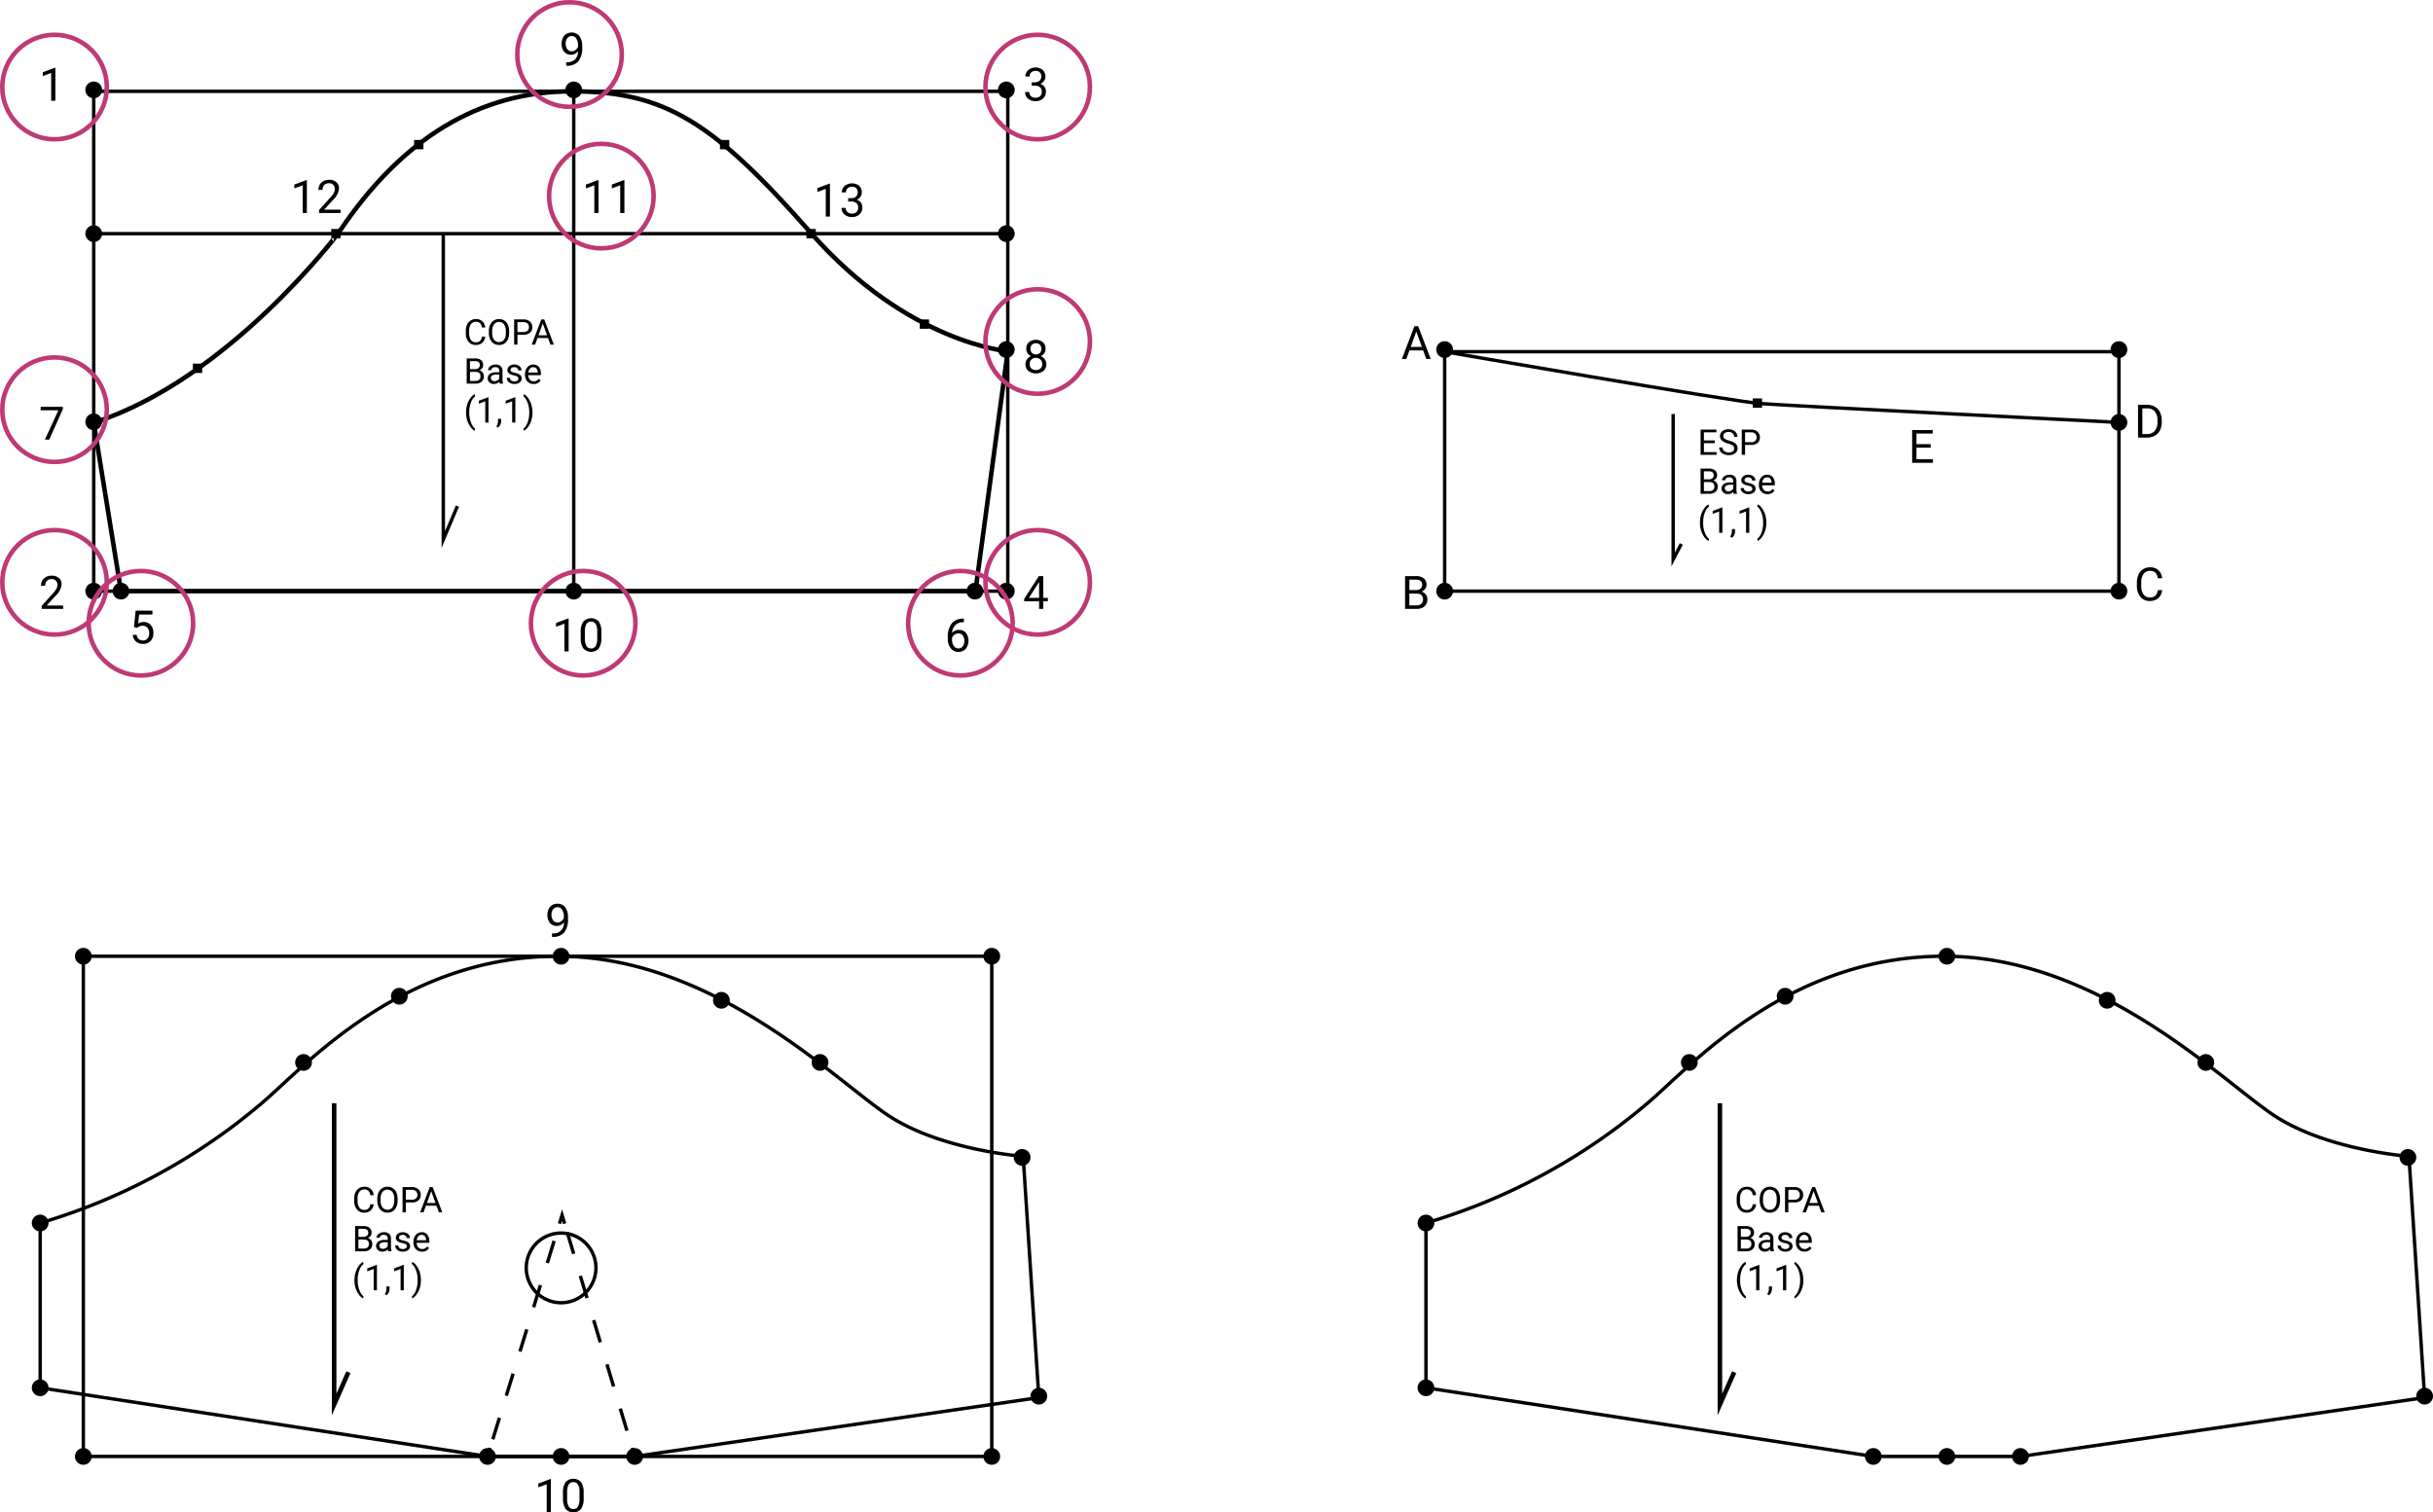 <svg xmlns="http://www.w3.org/2000/svg" xmlns:xlink="http://www.w3.org/1999/xlink" width="535.311" height="332.843" viewBox="0 0 535.311 332.843">
  <defs>
    <clipPath id="clip-path">
      <rect id="Rectángulo_6982" data-name="Rectángulo 6982" width="528.311" height="325.687" fill="none"/>
    </clipPath>
  </defs>
  <g id="Grupo_87767" data-name="Grupo 87767" transform="translate(2619.311 9035.5)">
    <g id="Grupo_87758" data-name="Grupo 87758" transform="translate(-2612.311 -9028.344)">
      <g id="Grupo_87757" data-name="Grupo 87757" clip-path="url(#clip-path)">
        <path id="Trazado_111982" data-name="Trazado 111982" d="M17.462,89.508l5.992,37.076h188l7.116-52.805s-21.952-1.724-43.285-25.99-32-31.2-52.532-31.2-37.6,10.4-51.465,31.2C71.29,47.789,47.1,80.029,17.462,89.508Z" transform="translate(-3.838 -3.646)" fill="none" stroke="#000" stroke-miterlimit="10" stroke-width="1"/>
        <rect id="Rectángulo_6972" data-name="Rectángulo 6972" width="201.11" height="109.995" transform="translate(13.624 12.943)" fill="none" stroke="#000" stroke-miterlimit="10" stroke-width="0.75"/>
        <rect id="Rectángulo_6973" data-name="Rectángulo 6973" width="199.872" height="110.081" transform="translate(11.337 203.286)" fill="none" stroke="#000" stroke-miterlimit="10" stroke-width="0.75"/>
        <path id="Trazado_111983" data-name="Trazado 111983" d="M2.358,319.258V355.52l98.425,15.109H133.16l88.927-12.95-3.453-53.1s-18.131-1.3-29.787-9.065-38.421-34.966-72.524-34.966-55.256,23.743-64.753,31.945A133.493,133.493,0,0,1,2.358,319.258Z" transform="translate(-0.518 -57.263)" fill="none" stroke="#000" stroke-miterlimit="10" stroke-width="0.75"/>
        <line id="Línea_205" data-name="Línea 205" x1="0.562" y1="1.868" transform="translate(132.08 311.499)" fill="none" stroke="#000" stroke-miterlimit="10" stroke-width="0.75"/>
        <line id="Línea_206" data-name="Línea 206" x1="13.135" y1="43.667" transform="translate(117.802 264.035)" fill="none" stroke="#000" stroke-miterlimit="10" stroke-width="0.75" stroke-dasharray="5.082 5.082"/>
        <path id="Trazado_111984" data-name="Trazado 111984" d="M149.933,335.451l-.562-1.868-.576,1.864" transform="translate(-32.702 -73.314)" fill="none" stroke="#000" stroke-miterlimit="10" stroke-width="0.75"/>
        <line id="Línea_207" data-name="Línea 207" x1="13.492" y2="43.674" transform="translate(101.428 265.93)" fill="none" stroke="#000" stroke-miterlimit="10" stroke-width="0.75" stroke-dasharray="5.094 5.094"/>
        <line id="Línea_208" data-name="Línea 208" x1="0.576" y2="1.864" transform="translate(100.265 311.503)" fill="none" stroke="#000" stroke-miterlimit="10" stroke-width="0.75"/>
        <path id="Trazado_111985" data-name="Trazado 111985" d="M154.763,346.3a7.666,7.666,0,1,1-7.666-7.667A7.666,7.666,0,0,1,154.763,346.3Z" transform="translate(-30.644 -74.424)" fill="none" stroke="#000" stroke-miterlimit="10" stroke-width="0.75"/>
        <rect id="Rectángulo_6974" data-name="Rectángulo 6974" width="148.358" height="52.695" transform="translate(310.854 70.243)" fill="none" stroke="#000" stroke-miterlimit="10" stroke-width="0.75"/>
        <path id="Trazado_111986" data-name="Trazado 111986" d="M398.417,90.03s62.767,10.893,69.51,11.412,78.848,4.15,78.848,4.15" transform="translate(-87.563 -19.787)" fill="none" stroke="#000" stroke-miterlimit="10" stroke-width="0.75"/>
        <path id="Trazado_111987" data-name="Trazado 111987" d="M276.128,15.666a1.84,1.84,0,1,1-1.84-1.84,1.84,1.84,0,0,1,1.84,1.84" transform="translate(-59.878 -3.039)"/>
        <path id="Trazado_111988" data-name="Trazado 111988" d="M154.145,15.666a1.84,1.84,0,1,1-1.84-1.84,1.84,1.84,0,0,1,1.84,1.84" transform="translate(-33.069 -3.039)"/>
        <path id="Trazado_111989" data-name="Trazado 111989" d="M18.784,15.666a1.84,1.84,0,1,1-1.84-1.84,1.84,1.84,0,0,1,1.84,1.84" transform="translate(-3.32 -3.039)"/>
        <path id="Trazado_111990" data-name="Trazado 111990" d="M18.784,56.215a1.84,1.84,0,1,1-1.84-1.84,1.84,1.84,0,0,1,1.84,1.84" transform="translate(-3.32 -11.95)"/>
        <path id="Trazado_111991" data-name="Trazado 111991" d="M18.784,109.3a1.84,1.84,0,1,1-1.84-1.84,1.84,1.84,0,0,1,1.84,1.84" transform="translate(-3.32 -23.617)"/>
        <path id="Trazado_111992" data-name="Trazado 111992" d="M276.128,56.215a1.84,1.84,0,1,1-1.84-1.84,1.84,1.84,0,0,1,1.84,1.84" transform="translate(-59.878 -11.95)"/>
        <path id="Trazado_111993" data-name="Trazado 111993" d="M276.128,88.918a1.84,1.84,0,1,1-1.84-1.84,1.84,1.84,0,0,1,1.84,1.84" transform="translate(-59.878 -19.138)"/>
        <path id="Trazado_111994" data-name="Trazado 111994" d="M276.128,157.05a1.84,1.84,0,1,1-1.84-1.84,1.84,1.84,0,0,1,1.84,1.84" transform="translate(-59.878 -34.112)"/>
        <path id="Trazado_111995" data-name="Trazado 111995" d="M267.268,157.05a1.84,1.84,0,1,1-1.84-1.84,1.84,1.84,0,0,1,1.84,1.84" transform="translate(-57.931 -34.112)"/>
        <path id="Trazado_111996" data-name="Trazado 111996" d="M154.145,157.05a1.84,1.84,0,1,1-1.84-1.84,1.84,1.84,0,0,1,1.84,1.84" transform="translate(-33.069 -34.112)"/>
        <path id="Trazado_111997" data-name="Trazado 111997" d="M18.784,157.05a1.84,1.84,0,1,1-1.84-1.84,1.84,1.84,0,0,1,1.84,1.84" transform="translate(-3.32 -34.112)"/>
        <path id="Trazado_111998" data-name="Trazado 111998" d="M15.852,260.031a1.84,1.84,0,1,1-1.84-1.84,1.84,1.84,0,0,1,1.84,1.84" transform="translate(-2.675 -56.744)"/>
        <path id="Trazado_111999" data-name="Trazado 111999" d="M272.025,260.031a1.84,1.84,0,1,1-1.84-1.84,1.84,1.84,0,0,1,1.84,1.84" transform="translate(-58.976 -56.744)"/>
        <path id="Trazado_112000" data-name="Trazado 112000" d="M15.852,401.12a1.84,1.84,0,1,1-1.84-1.84,1.84,1.84,0,0,1,1.84,1.84" transform="translate(-2.675 -87.753)"/>
        <path id="Trazado_112001" data-name="Trazado 112001" d="M3.68,381.754a1.84,1.84,0,1,1-1.84-1.84,1.84,1.84,0,0,1,1.84,1.84" transform="translate(0 -83.496)"/>
        <path id="Trazado_112002" data-name="Trazado 112002" d="M3.68,335.278a1.84,1.84,0,1,1-1.84-1.84,1.84,1.84,0,0,1,1.84,1.84" transform="translate(0 -73.282)"/>
        <path id="Trazado_112003" data-name="Trazado 112003" d="M285.3,384.112a1.84,1.84,0,1,1-1.84-1.84,1.84,1.84,0,0,1,1.84,1.84" transform="translate(-61.894 -84.015)"/>
        <path id="Trazado_112004" data-name="Trazado 112004" d="M280.588,316.776a1.84,1.84,0,1,1-1.84-1.84,1.84,1.84,0,0,1,1.84,1.84" transform="translate(-60.858 -69.216)"/>
        <path id="Trazado_112005" data-name="Trazado 112005" d="M223.6,289.989a1.84,1.84,0,1,1-1.84-1.84,1.84,1.84,0,0,1,1.84,1.84" transform="translate(-48.333 -63.329)"/>
        <path id="Trazado_112006" data-name="Trazado 112006" d="M195.782,272.458a1.84,1.84,0,1,1-1.84-1.84,1.84,1.84,0,0,1,1.84,1.84" transform="translate(-42.22 -59.476)"/>
        <path id="Trazado_112007" data-name="Trazado 112007" d="M150.578,260.031a1.84,1.84,0,1,1-1.84-1.84,1.84,1.84,0,0,1,1.84,1.84" transform="translate(-32.285 -56.744)"/>
        <path id="Trazado_112008" data-name="Trazado 112008" d="M104.965,271.309a1.84,1.84,0,1,1-1.84-1.84,1.84,1.84,0,0,1,1.84,1.84" transform="translate(-22.26 -59.223)"/>
        <path id="Trazado_112009" data-name="Trazado 112009" d="M77.95,289.989a1.84,1.84,0,1,1-1.84-1.84,1.84,1.84,0,0,1,1.84,1.84" transform="translate(-16.323 -63.329)"/>
        <path id="Trazado_112010" data-name="Trazado 112010" d="M272.025,401.12a1.84,1.84,0,1,1-1.84-1.84,1.84,1.84,0,0,1,1.84,1.84" transform="translate(-58.976 -87.753)"/>
        <path id="Trazado_112011" data-name="Trazado 112011" d="M171.327,401.12a1.84,1.84,0,1,1-1.84-1.84,1.84,1.84,0,0,1,1.84,1.84" transform="translate(-36.845 -87.753)"/>
        <path id="Trazado_112012" data-name="Trazado 112012" d="M150.578,401.12a1.84,1.84,0,1,1-1.84-1.84,1.84,1.84,0,0,1,1.84,1.84" transform="translate(-32.285 -87.753)"/>
        <path id="Trazado_112013" data-name="Trazado 112013" d="M129.83,401.12a1.84,1.84,0,1,1-1.84-1.84,1.84,1.84,0,0,1,1.84,1.84" transform="translate(-27.725 -87.753)"/>
        <path id="Trazado_112014" data-name="Trazado 112014" d="M26.464,157.05a1.84,1.84,0,1,1-1.84-1.84,1.84,1.84,0,0,1,1.84,1.84" transform="translate(-5.007 -34.112)"/>
        <rect id="Rectángulo_6975" data-name="Rectángulo 6975" width="2.053" height="2.053" transform="translate(151.406 23.642)"/>
        <rect id="Rectángulo_6976" data-name="Rectángulo 6976" width="2.053" height="2.053" transform="translate(84.112 23.642)"/>
        <rect id="Rectángulo_6977" data-name="Rectángulo 6977" width="2.053" height="2.053" transform="translate(170.435 43.238)"/>
        <rect id="Rectángulo_6978" data-name="Rectángulo 6978" width="2.053" height="2.053" transform="translate(195.362 63.146)"/>
        <rect id="Rectángulo_6979" data-name="Rectángulo 6979" width="2.053" height="2.053" transform="translate(35.437 72.866)"/>
        <rect id="Rectángulo_6980" data-name="Rectángulo 6980" width="2.053" height="2.053" transform="translate(65.881 43.238)"/>
        <line id="Línea_209" data-name="Línea 209" y2="110.31" transform="translate(119.236 12.627)" fill="none" stroke="#000" stroke-miterlimit="10" stroke-width="0.75"/>
        <line id="Línea_210" data-name="Línea 210" x1="200.785" transform="translate(13.625 44.265)" fill="none" stroke="#000" stroke-miterlimit="10" stroke-width="0.75"/>
        <path id="Trazado_112015" data-name="Trazado 112015" d="M116.036,56.733v67.319l3.112-7.354" transform="translate(-25.502 -12.469)" fill="none" stroke="#000" stroke-miterlimit="10" stroke-width="0.75"/>
        <path id="Trazado_112016" data-name="Trazado 112016" d="M85.25,302V368.31l3.14-7.11" transform="translate(-18.736 -66.373)" fill="none" stroke="#000" stroke-miterlimit="10" stroke-width="1"/>
        <path id="Trazado_112017" data-name="Trazado 112017" d="M393.146,319.258V355.52l98.425,15.109h32.377l88.927-12.95-3.453-53.1s-18.131-1.3-29.787-9.065-38.42-34.966-72.524-34.966-55.256,23.743-64.753,31.945A133.493,133.493,0,0,1,393.146,319.258Z" transform="translate(-86.404 -57.263)" fill="none" stroke="#000" stroke-miterlimit="10" stroke-width="0.75"/>
        <path id="Trazado_112018" data-name="Trazado 112018" d="M394.467,381.754a1.84,1.84,0,1,1-1.84-1.84,1.84,1.84,0,0,1,1.84,1.84" transform="translate(-85.886 -83.496)"/>
        <path id="Trazado_112019" data-name="Trazado 112019" d="M394.467,335.278a1.84,1.84,0,1,1-1.84-1.84,1.84,1.84,0,0,1,1.84,1.84" transform="translate(-85.886 -73.282)"/>
        <path id="Trazado_112020" data-name="Trazado 112020" d="M676.092,384.112a1.84,1.84,0,1,1-1.84-1.84,1.84,1.84,0,0,1,1.84,1.84" transform="translate(-147.781 -84.015)"/>
        <path id="Trazado_112021" data-name="Trazado 112021" d="M671.375,316.776a1.84,1.84,0,1,1-1.84-1.84,1.84,1.84,0,0,1,1.84,1.84" transform="translate(-146.744 -69.216)"/>
        <path id="Trazado_112022" data-name="Trazado 112022" d="M614.388,289.989a1.84,1.84,0,1,1-1.84-1.84,1.84,1.84,0,0,1,1.84,1.84" transform="translate(-134.22 -63.329)"/>
        <path id="Trazado_112023" data-name="Trazado 112023" d="M586.568,272.458a1.84,1.84,0,1,1-1.84-1.84,1.84,1.84,0,0,1,1.84,1.84" transform="translate(-128.106 -59.476)"/>
        <path id="Trazado_112024" data-name="Trazado 112024" d="M541.366,260.031a1.84,1.84,0,1,1-1.84-1.84,1.84,1.84,0,0,1,1.84,1.84" transform="translate(-118.171 -56.744)"/>
        <path id="Trazado_112025" data-name="Trazado 112025" d="M495.753,271.309a1.84,1.84,0,1,1-1.84-1.84,1.841,1.841,0,0,1,1.84,1.84" transform="translate(-108.146 -59.223)"/>
        <path id="Trazado_112026" data-name="Trazado 112026" d="M399.739,88.918a1.84,1.84,0,1,1-1.84-1.84,1.84,1.84,0,0,1,1.84,1.84" transform="translate(-87.045 -19.138)"/>
        <path id="Trazado_112027" data-name="Trazado 112027" d="M589.885,88.918a1.84,1.84,0,1,1-1.84-1.84,1.84,1.84,0,0,1,1.84,1.84" transform="translate(-128.835 -19.138)"/>
        <path id="Trazado_112028" data-name="Trazado 112028" d="M589.885,109.457a1.84,1.84,0,1,1-1.84-1.839,1.84,1.84,0,0,1,1.84,1.839" transform="translate(-128.835 -23.652)"/>
        <path id="Trazado_112029" data-name="Trazado 112029" d="M589.885,157.05a1.84,1.84,0,1,1-1.84-1.84,1.84,1.84,0,0,1,1.84,1.84" transform="translate(-128.835 -34.112)"/>
        <path id="Trazado_112030" data-name="Trazado 112030" d="M399.739,157.05a1.84,1.84,0,1,1-1.84-1.84,1.84,1.84,0,0,1,1.84,1.84" transform="translate(-87.045 -34.112)"/>
        <path id="Trazado_112031" data-name="Trazado 112031" d="M468.737,289.989a1.84,1.84,0,1,1-1.84-1.84,1.84,1.84,0,0,1,1.84,1.84" transform="translate(-102.209 -63.329)"/>
        <path id="Trazado_112032" data-name="Trazado 112032" d="M562.114,401.12a1.84,1.84,0,1,1-1.84-1.84,1.84,1.84,0,0,1,1.84,1.84" transform="translate(-122.731 -87.753)"/>
        <path id="Trazado_112033" data-name="Trazado 112033" d="M541.366,401.12a1.84,1.84,0,1,1-1.84-1.84,1.84,1.84,0,0,1,1.84,1.84" transform="translate(-118.171 -87.753)"/>
        <path id="Trazado_112034" data-name="Trazado 112034" d="M520.617,401.12a1.84,1.84,0,1,1-1.84-1.84,1.84,1.84,0,0,1,1.84,1.84" transform="translate(-113.611 -87.753)"/>
        <path id="Trazado_112035" data-name="Trazado 112035" d="M476.037,302V368.31l3.14-7.11" transform="translate(-104.622 -66.373)" fill="none" stroke="#000" stroke-miterlimit="10" stroke-width="1"/>
        <rect id="Rectángulo_6981" data-name="Rectángulo 6981" width="2.053" height="2.053" transform="translate(378.637 80.528)"/>
        <path id="Trazado_112036" data-name="Trazado 112036" d="M462.858,107.618v31.988l1.79-3.4" transform="translate(-101.726 -23.652)" fill="none" stroke="#000" stroke-miterlimit="10" stroke-width="0.75"/>
        <path id="Trazado_112037" data-name="Trazado 112037" d="M153.006,4.14a2.248,2.248,0,0,1-.686.55,1.868,1.868,0,0,1-.874.208,1.92,1.92,0,0,1-1.087-.307,2,2,0,0,1-.716-.864,2.944,2.944,0,0,1-.253-1.23,2.991,2.991,0,0,1,.275-1.3,2.015,2.015,0,0,1,.779-.886A2.228,2.228,0,0,1,151.624,0a2.015,2.015,0,0,1,1.687.8,3.492,3.492,0,0,1,.616,2.182v.267a4.661,4.661,0,0,1-.832,3.073,3.194,3.194,0,0,1-2.511.993h-.178V6.536h.193a2.521,2.521,0,0,0,1.743-.591,2.529,2.529,0,0,0,.664-1.806m-1.411,0a1.414,1.414,0,0,0,.849-.282,1.654,1.654,0,0,0,.567-.7V2.792a2.521,2.521,0,0,0-.391-1.465,1.2,1.2,0,0,0-1.961-.1,1.909,1.909,0,0,0-.366,1.22,1.989,1.989,0,0,0,.354,1.216,1.12,1.12,0,0,0,.948.477" transform="translate(-32.832 0)"/>
        <path id="Trazado_112038" data-name="Trazado 112038" d="M149.006,249.863a2.247,2.247,0,0,1-.686.55,1.867,1.867,0,0,1-.874.208,1.92,1.92,0,0,1-1.087-.307,2,2,0,0,1-.716-.865,2.944,2.944,0,0,1-.253-1.23,2.991,2.991,0,0,1,.275-1.3,2.015,2.015,0,0,1,.779-.886,2.228,2.228,0,0,1,1.179-.307,2.015,2.015,0,0,1,1.687.8,3.492,3.492,0,0,1,.616,2.181v.267a4.661,4.661,0,0,1-.832,3.073,3.194,3.194,0,0,1-2.511.993h-.178v-.778h.193a2.182,2.182,0,0,0,2.407-2.4m-1.411,0a1.413,1.413,0,0,0,.849-.282,1.654,1.654,0,0,0,.567-.7v-.367a2.521,2.521,0,0,0-.391-1.465,1.2,1.2,0,0,0-1.961-.1,1.909,1.909,0,0,0-.366,1.22,1.989,1.989,0,0,0,.354,1.216,1.12,1.12,0,0,0,.948.478" transform="translate(-31.953 -54.004)"/>
        <path id="Trazado_112039" data-name="Trazado 112039" d="M281.569,13.125h.688a1.509,1.509,0,0,0,1.021-.342,1.143,1.143,0,0,0,.371-.9,1.119,1.119,0,0,0-1.263-1.268,1.313,1.313,0,0,0-.948.339,1.186,1.186,0,0,0-.354.9h-.916a1.838,1.838,0,0,1,.627-1.424,2.577,2.577,0,0,1,3.192-.027,1.951,1.951,0,0,1,.579,1.5,1.583,1.583,0,0,1-.3.911,1.842,1.842,0,0,1-.829.659,1.767,1.767,0,0,1,.918.623,1.736,1.736,0,0,1,.325,1.065,1.965,1.965,0,0,1-.634,1.54,2.371,2.371,0,0,1-1.649.57,2.438,2.438,0,0,1-1.652-.549,1.824,1.824,0,0,1-.637-1.451h.921a1.177,1.177,0,0,0,.371.911,1.413,1.413,0,0,0,1,.342,1.386,1.386,0,0,0,1.015-.346,1.339,1.339,0,0,0,.352-1,1.211,1.211,0,0,0-.386-.966,1.688,1.688,0,0,0-1.115-.347h-.688Z" transform="translate(-61.56 -2.168)"/>
        <path id="Trazado_112040" data-name="Trazado 112040" d="M284.635,88.65a1.671,1.671,0,0,1-.285.961,1.931,1.931,0,0,1-.77.659,2.065,2.065,0,0,1,.894.708,1.784,1.784,0,0,1,.329,1.055,1.884,1.884,0,0,1-.632,1.49,2.768,2.768,0,0,1-3.328,0,1.894,1.894,0,0,1-.626-1.488,1.838,1.838,0,0,1,.319-1.055,1.99,1.99,0,0,1,.885-.713,1.894,1.894,0,0,1-.758-.659,1.7,1.7,0,0,1-.277-.956,1.861,1.861,0,0,1,.584-1.446,2.48,2.48,0,0,1,3.078,0,1.86,1.86,0,0,1,.587,1.446m-.747,3.363a1.329,1.329,0,0,0-.384-.985,1.362,1.362,0,0,0-1-.382,1.29,1.29,0,0,0-1.367,1.367,1.28,1.28,0,0,0,.364.966,1.626,1.626,0,0,0,2.023,0,1.278,1.278,0,0,0,.367-.964m-1.377-4.591a1.184,1.184,0,0,0-.875.335,1.382,1.382,0,0,0,0,1.8,1.307,1.307,0,0,0,1.757,0,1.354,1.354,0,0,0-.012-1.785,1.166,1.166,0,0,0-.867-.346" transform="translate(-61.585 -19.048)"/>
        <path id="Trazado_112041" data-name="Trazado 112041" d="M391.035,88.165h-3.021l-.679,1.887h-.981l2.754-7.211h.832l2.759,7.211h-.976Zm-2.734-.778h2.451l-1.228-3.373Z" transform="translate(-84.912 -18.207)"/>
        <path id="Trazado_112042" data-name="Trazado 112042" d="M593.945,112.227v-7.212h2.036a3.274,3.274,0,0,1,1.664.417,2.815,2.815,0,0,1,1.117,1.184,3.852,3.852,0,0,1,.4,1.763v.461a3.859,3.859,0,0,1-.394,1.787,2.762,2.762,0,0,1-1.124,1.179,3.492,3.492,0,0,1-1.7.421Zm.951-6.434v5.656h1a2.176,2.176,0,0,0,1.711-.683,2.827,2.827,0,0,0,.612-1.949v-.421a2.872,2.872,0,0,0-.577-1.911,2.053,2.053,0,0,0-1.637-.691Z" transform="translate(-130.535 -23.08)"/>
        <path id="Trazado_112043" data-name="Trazado 112043" d="M534.33,116H531.2v2.555h3.63v.778h-4.581v-7.211h4.532v.777H531.2v2.323h3.125Z" transform="translate(-116.538 -24.641)"/>
        <path id="Trazado_112044" data-name="Trazado 112044" d="M599.18,155.867a2.649,2.649,0,0,1-.845,1.766,2.762,2.762,0,0,1-1.889.623,2.541,2.541,0,0,1-2.048-.917,3.681,3.681,0,0,1-.77-2.451v-.694a4.094,4.094,0,0,1,.36-1.767,2.685,2.685,0,0,1,1.017-1.172,2.84,2.84,0,0,1,1.525-.408,2.6,2.6,0,0,1,1.842.642,2.681,2.681,0,0,1,.808,1.775h-.957a2.075,2.075,0,0,0-.537-1.251,1.627,1.627,0,0,0-1.157-.388,1.7,1.7,0,0,0-1.429.674,3.1,3.1,0,0,0-.518,1.919v.7a3.183,3.183,0,0,0,.492,1.869,1.584,1.584,0,0,0,1.372.694,1.838,1.838,0,0,0,1.216-.359,2,2,0,0,0,.561-1.251Z" transform="translate(-130.466 -33.152)"/>
        <path id="Trazado_112045" data-name="Trazado 112045" d="M387.249,160.541V153.33h2.358a2.736,2.736,0,0,1,1.766.485,1.749,1.749,0,0,1,.591,1.436,1.462,1.462,0,0,1-.287.894,1.867,1.867,0,0,1-.783.6,1.675,1.675,0,0,1,.924.622,1.783,1.783,0,0,1,.339,1.092,1.93,1.93,0,0,1-.629,1.525,2.6,2.6,0,0,1-1.778.555Zm.951-4.136h1.436a1.507,1.507,0,0,0,1-.312,1.05,1.05,0,0,0,.374-.849,1.031,1.031,0,0,0-.346-.866,1.7,1.7,0,0,0-1.055-.271H388.2Zm0,.763v2.6h1.57a1.513,1.513,0,0,0,1.048-.344,1.209,1.209,0,0,0,.384-.949q0-1.3-1.417-1.3Z" transform="translate(-85.108 -33.698)"/>
        <path id="Trazado_112046" data-name="Trazado 112046" d="M284.048,158.119h1v.747h-1v1.674h-.921v-1.674h-3.283v-.539l3.229-5h.975Zm-3.165,0h2.243v-3.536l-.108.2Z" transform="translate(-61.503 -33.698)"/>
        <path id="Trazado_112047" data-name="Trazado 112047" d="M261.847,165.321v.778h-.168a2.413,2.413,0,0,0-1.7.634,2.638,2.638,0,0,0-.733,1.728,1.955,1.955,0,0,1,1.555-.654,1.869,1.869,0,0,1,1.5.664,2.906,2.906,0,0,1-.044,3.5,2.086,2.086,0,0,1-1.627.669,2.059,2.059,0,0,1-1.679-.794,3.152,3.152,0,0,1-.644-2.048v-.352a4.748,4.748,0,0,1,.85-3.044,3.117,3.117,0,0,1,2.528-1.077Zm-1.2,3.249a1.539,1.539,0,0,0-1.416.991v.336a2.363,2.363,0,0,0,.4,1.436,1.2,1.2,0,0,0,1,.545,1.167,1.167,0,0,0,.974-.456,2.19,2.19,0,0,0-.005-2.395,1.152,1.152,0,0,0-.953-.458" transform="translate(-56.77 -36.334)"/>
        <path id="Trazado_112048" data-name="Trazado 112048" d="M150.6,172.528h-.921v-6.107l-1.847.679v-.832l2.625-.986h.144Z" transform="translate(-32.491 -36.325)"/>
        <path id="Trazado_112049" data-name="Trazado 112049" d="M159.337,169.434a4.2,4.2,0,0,1-.549,2.392,2.284,2.284,0,0,1-3.428.017,3.977,3.977,0,0,1-.574-2.285v-1.223a4.1,4.1,0,0,1,.549-2.363,2.326,2.326,0,0,1,3.438-.027,3.956,3.956,0,0,1,.564,2.3Zm-.916-1.253a3.358,3.358,0,0,0-.327-1.7,1.125,1.125,0,0,0-1.035-.532,1.11,1.11,0,0,0-1.025.53,3.281,3.281,0,0,0-.332,1.629v1.466a3.408,3.408,0,0,0,.339,1.726,1.122,1.122,0,0,0,1.028.557,1.108,1.108,0,0,0,1.008-.525,3.292,3.292,0,0,0,.344-1.654Z" transform="translate(-34.018 -36.307)"/>
        <path id="Trazado_112050" data-name="Trazado 112050" d="M145.6,415.26h-.921v-6.107l-1.847.679V409l2.625-.986h.144Z" transform="translate(-31.392 -89.672)"/>
        <path id="Trazado_112051" data-name="Trazado 112051" d="M154.337,412.166a4.2,4.2,0,0,1-.549,2.392,2.284,2.284,0,0,1-3.428.017,3.977,3.977,0,0,1-.574-2.285v-1.223a4.1,4.1,0,0,1,.549-2.363,2.326,2.326,0,0,1,3.438-.027,3.956,3.956,0,0,1,.564,2.3Zm-.916-1.253a3.358,3.358,0,0,0-.327-1.7,1.125,1.125,0,0,0-1.035-.532,1.11,1.11,0,0,0-1.025.53,3.281,3.281,0,0,0-.332,1.629v1.466a3.408,3.408,0,0,0,.339,1.726,1.122,1.122,0,0,0,1.028.557,1.107,1.107,0,0,0,1.008-.525,3.292,3.292,0,0,0,.344-1.654Z" transform="translate(-32.92 -89.654)"/>
        <path id="Trazado_112052" data-name="Trazado 112052" d="M159.029,48.877h-.921V42.77l-1.847.679v-.832l2.625-.986h.144Z" transform="translate(-34.342 -9.149)"/>
        <path id="Trazado_112053" data-name="Trazado 112053" d="M166.328,48.877h-.921V42.77l-1.847.679v-.832l2.625-.986h.144Z" transform="translate(-35.947 -9.149)"/>
        <path id="Trazado_112054" data-name="Trazado 112054" d="M126.656,84.691a2.04,2.04,0,0,1-.65,1.358,2.129,2.129,0,0,1-1.453.478,1.955,1.955,0,0,1-1.575-.705,2.832,2.832,0,0,1-.593-1.886V83.4a3.176,3.176,0,0,1,.276-1.361,2.061,2.061,0,0,1,.783-.9,2.177,2.177,0,0,1,1.173-.314,2,2,0,0,1,1.417.493,2.066,2.066,0,0,1,.621,1.366h-.735a1.6,1.6,0,0,0-.414-.964,1.253,1.253,0,0,0-.889-.3,1.309,1.309,0,0,0-1.1.519,2.382,2.382,0,0,0-.4,1.475v.538A2.448,2.448,0,0,0,123.5,85.4a1.219,1.219,0,0,0,1.056.534,1.405,1.405,0,0,0,.935-.276,1.534,1.534,0,0,0,.433-.962Z" transform="translate(-26.897 -17.764)"/>
        <path id="Trazado_112055" data-name="Trazado 112055" d="M133.35,83.857a3.436,3.436,0,0,1-.275,1.423,2.078,2.078,0,0,1-.777.928,2.142,2.142,0,0,1-1.173.32,2.071,2.071,0,0,1-1.949-1.241,3.287,3.287,0,0,1-.287-1.381v-.4a3.386,3.386,0,0,1,.278-1.414,2.06,2.06,0,0,1,1.951-1.265,2.153,2.153,0,0,1,1.176.322,2.075,2.075,0,0,1,.783.933,3.451,3.451,0,0,1,.275,1.423Zm-.728-.358a2.485,2.485,0,0,0-.4-1.514,1.411,1.411,0,0,0-2.2,0,2.44,2.44,0,0,0-.41,1.465v.407a2.487,2.487,0,0,0,.4,1.5,1.407,1.407,0,0,0,2.2.03,2.477,2.477,0,0,0,.4-1.48Z" transform="translate(-28.327 -17.764)"/>
        <path id="Trazado_112056" data-name="Trazado 112056" d="M136.745,84.3v2.171h-.732V80.925h2.046a2.056,2.056,0,0,1,1.426.465A1.576,1.576,0,0,1,140,82.62a1.557,1.557,0,0,1-.5,1.244,2.153,2.153,0,0,1-1.447.436Zm0-.6h1.314a1.315,1.315,0,0,0,.9-.276,1.014,1.014,0,0,0,.313-.8,1.046,1.046,0,0,0-.313-.794,1.233,1.233,0,0,0-.857-.309h-1.355Z" transform="translate(-29.893 -17.785)"/>
        <path id="Trazado_112057" data-name="Trazado 112057" d="M144.559,85.021h-2.324l-.522,1.451h-.754l2.118-5.547h.64l2.122,5.547h-.751Zm-2.1-.6h1.886l-.945-2.594Z" transform="translate(-30.98 -17.786)"/>
        <path id="Trazado_112058" data-name="Trazado 112058" d="M122.63,97.473V91.926h1.813a2.1,2.1,0,0,1,1.358.373,1.343,1.343,0,0,1,.456,1.1,1.128,1.128,0,0,1-.221.688,1.435,1.435,0,0,1-.6.463,1.28,1.28,0,0,1,.711.478,1.371,1.371,0,0,1,.261.84,1.48,1.48,0,0,1-.484,1.173,2,2,0,0,1-1.368.427Zm.731-3.181h1.1a1.157,1.157,0,0,0,.768-.24.806.806,0,0,0,.288-.653.793.793,0,0,0-.267-.666,1.309,1.309,0,0,0-.811-.208h-1.082Zm0,.587v2h1.208a1.166,1.166,0,0,0,.806-.265.93.93,0,0,0,.295-.73q0-1-1.09-1Z" transform="translate(-26.951 -20.203)"/>
        <path id="Trazado_112059" data-name="Trazado 112059" d="M131.225,97.853a1.488,1.488,0,0,1-.1-.434,1.573,1.573,0,0,1-1.173.51,1.454,1.454,0,0,1-1-.345,1.116,1.116,0,0,1-.39-.874,1.164,1.164,0,0,1,.489-1,2.307,2.307,0,0,1,1.378-.357h.685V95.03a.79.79,0,0,0-.221-.588.889.889,0,0,0-.652-.219,1.03,1.03,0,0,0-.632.19.56.56,0,0,0-.255.461h-.709a.973.973,0,0,1,.219-.6,1.506,1.506,0,0,1,.595-.456,2.015,2.015,0,0,1,.825-.166,1.632,1.632,0,0,1,1.117.356,1.285,1.285,0,0,1,.419.981v1.9a2.33,2.33,0,0,0,.144.9v.061Zm-1.17-.538a1.243,1.243,0,0,0,.629-.171,1.034,1.034,0,0,0,.43-.446v-.847h-.552q-1.3,0-1.3.759a.642.642,0,0,0,.221.518.852.852,0,0,0,.568.186" transform="translate(-28.255 -20.583)"/>
        <path id="Trazado_112060" data-name="Trazado 112060" d="M136.5,96.76a.519.519,0,0,0-.215-.444,2.075,2.075,0,0,0-.751-.272,3.56,3.56,0,0,1-.85-.275,1.2,1.2,0,0,1-.464-.381.909.909,0,0,1-.151-.526,1.068,1.068,0,0,1,.428-.857,1.671,1.671,0,0,1,1.1-.35,1.721,1.721,0,0,1,1.137.361,1.149,1.149,0,0,1,.436.926h-.708a.636.636,0,0,0-.246-.5.92.92,0,0,0-.619-.209.962.962,0,0,0-.6.168.528.528,0,0,0-.217.438.429.429,0,0,0,.2.385,2.47,2.47,0,0,0,.73.248,3.8,3.8,0,0,1,.855.282,1.26,1.26,0,0,1,.486.394.971.971,0,0,1,.158.563,1.056,1.056,0,0,1-.442.886,1.859,1.859,0,0,1-1.147.333,2.074,2.074,0,0,1-.876-.176,1.415,1.415,0,0,1-.6-.489,1.181,1.181,0,0,1-.215-.68h.7a.734.734,0,0,0,.284.563,1.1,1.1,0,0,0,.7.208,1.14,1.14,0,0,0,.642-.162.5.5,0,0,0,.242-.432" transform="translate(-29.435 -20.583)"/>
        <path id="Trazado_112061" data-name="Trazado 112061" d="M140.969,97.928a1.8,1.8,0,0,1-1.364-.55,2.044,2.044,0,0,1-.526-1.472v-.13a2.475,2.475,0,0,1,.235-1.1,1.826,1.826,0,0,1,.655-.754,1.643,1.643,0,0,1,.912-.272,1.543,1.543,0,0,1,1.25.53,2.3,2.3,0,0,1,.446,1.516v.293h-2.792a1.466,1.466,0,0,0,.356.985,1.12,1.12,0,0,0,.867.375,1.232,1.232,0,0,0,.633-.152,1.6,1.6,0,0,0,.453-.4l.43.336a1.73,1.73,0,0,1-1.554.8m-.087-3.7a.941.941,0,0,0-.716.311,1.507,1.507,0,0,0-.358.871h2.065V95.36a1.341,1.341,0,0,0-.29-.832.885.885,0,0,0-.7-.295" transform="translate(-30.566 -20.583)"/>
        <path id="Trazado_112062" data-name="Trazado 112062" d="M122.453,106.02a5.914,5.914,0,0,1,.23-1.653,4.8,4.8,0,0,1,.688-1.44,2.925,2.925,0,0,1,.949-.914l.144.465a3.034,3.034,0,0,0-.912,1.3,5.63,5.63,0,0,0-.391,1.962l0,.324a5.676,5.676,0,0,0,.538,2.552,3.058,3.058,0,0,0,.769,1.014l-.144.431a3.018,3.018,0,0,1-.968-.945,5.3,5.3,0,0,1-.9-3.1" transform="translate(-26.912 -22.42)"/>
        <path id="Trazado_112063" data-name="Trazado 112063" d="M128.182,108.465h-.708v-4.7l-1.421.522v-.64l2.018-.758h.111Z" transform="translate(-27.703 -22.613)"/>
        <path id="Trazado_112064" data-name="Trazado 112064" d="M131.379,110.9l-.4-.275a1.835,1.835,0,0,0,.373-1.028v-.636h.69v.552a1.739,1.739,0,0,1-.189.769,1.811,1.811,0,0,1-.474.617" transform="translate(-28.786 -23.948)"/>
        <path id="Trazado_112065" data-name="Trazado 112065" d="M135.76,108.465h-.708v-4.7l-1.421.522v-.64l2.018-.758h.111Z" transform="translate(-29.369 -22.613)"/>
        <path id="Trazado_112066" data-name="Trazado 112066" d="M140.616,106.058a5.871,5.871,0,0,1-.223,1.628,4.812,4.812,0,0,1-.682,1.439,2.987,2.987,0,0,1-.962.937l-.148-.431a3.06,3.06,0,0,0,.943-1.4,6.042,6.042,0,0,0,.364-2.1v-.122a6.277,6.277,0,0,0-.168-1.487,5.021,5.021,0,0,0-.467-1.233,2.854,2.854,0,0,0-.673-.85l.148-.431a2.976,2.976,0,0,1,.958.93,4.786,4.786,0,0,1,.682,1.436,6.015,6.015,0,0,1,.227,1.68" transform="translate(-30.461 -22.42)"/>
        <path id="Trazado_112067" data-name="Trazado 112067" d="M473.719,114.985h-2.4v1.966h2.792v.6h-3.524V112h3.486v.6h-2.754v1.787h2.4Z" transform="translate(-103.423 -24.615)"/>
        <path id="Trazado_112068" data-name="Trazado 112068" d="M477.806,115.055a3.435,3.435,0,0,1-1.369-.665,1.269,1.269,0,0,1-.429-.974,1.341,1.341,0,0,1,.524-1.084,2.081,2.081,0,0,1,1.361-.428,2.267,2.267,0,0,1,1.019.221,1.675,1.675,0,0,1,.694.609,1.558,1.558,0,0,1,.246.85h-.735a1.014,1.014,0,0,0-.32-.793,1.3,1.3,0,0,0-.9-.289,1.336,1.336,0,0,0-.843.238.8.8,0,0,0-.3.662.717.717,0,0,0,.287.574,2.811,2.811,0,0,0,.979.429,4.576,4.576,0,0,1,1.082.429,1.643,1.643,0,0,1,.579.547,1.4,1.4,0,0,1,.189.735,1.3,1.3,0,0,1-.526,1.081,2.245,2.245,0,0,1-1.406.406,2.609,2.609,0,0,1-1.067-.219,1.8,1.8,0,0,1-.764-.6,1.463,1.463,0,0,1-.268-.865h.735a.956.956,0,0,0,.371.794,1.565,1.565,0,0,0,.992.292,1.438,1.438,0,0,0,.888-.236.767.767,0,0,0,.308-.644.753.753,0,0,0-.286-.63,3.311,3.311,0,0,0-1.036-.44" transform="translate(-104.577 -24.594)"/>
        <path id="Trazado_112069" data-name="Trazado 112069" d="M482.932,115.377v2.171H482.2V112h2.046a2.054,2.054,0,0,1,1.426.465,1.577,1.577,0,0,1,.517,1.23,1.558,1.558,0,0,1-.506,1.244,2.149,2.149,0,0,1-1.445.436Zm0-.6h1.315a1.315,1.315,0,0,0,.9-.276,1.014,1.014,0,0,0,.313-.8,1.046,1.046,0,0,0-.313-.794,1.233,1.233,0,0,0-.857-.309h-1.355Z" transform="translate(-105.977 -24.615)"/>
        <path id="Trazado_112070" data-name="Trazado 112070" d="M470.584,128.549V123H472.4a2.1,2.1,0,0,1,1.358.373,1.344,1.344,0,0,1,.456,1.1,1.128,1.128,0,0,1-.221.688,1.435,1.435,0,0,1-.6.463,1.28,1.28,0,0,1,.711.478,1.371,1.371,0,0,1,.261.84,1.48,1.48,0,0,1-.484,1.173,2,2,0,0,1-1.368.427Zm.731-3.181h1.1a1.157,1.157,0,0,0,.768-.24.806.806,0,0,0,.288-.653.793.793,0,0,0-.267-.666,1.309,1.309,0,0,0-.811-.208h-1.082Zm0,.587v2h1.208a1.166,1.166,0,0,0,.806-.265.93.93,0,0,0,.295-.73q0-1-1.09-1Z" transform="translate(-103.424 -27.033)"/>
        <path id="Trazado_112071" data-name="Trazado 112071" d="M479.18,128.929a1.508,1.508,0,0,1-.1-.434,1.57,1.57,0,0,1-1.173.51,1.451,1.451,0,0,1-1-.345,1.116,1.116,0,0,1-.39-.874,1.164,1.164,0,0,1,.488-1,2.314,2.314,0,0,1,1.378-.357h.686v-.324a.79.79,0,0,0-.222-.588.887.887,0,0,0-.651-.219,1.032,1.032,0,0,0-.632.19.561.561,0,0,0-.254.461H476.6a.969.969,0,0,1,.219-.6,1.487,1.487,0,0,1,.595-.456,2,2,0,0,1,.825-.167,1.634,1.634,0,0,1,1.117.356,1.287,1.287,0,0,1,.418.981v1.9a2.344,2.344,0,0,0,.144.9v.061Zm-1.17-.537a1.239,1.239,0,0,0,.629-.172,1.034,1.034,0,0,0,.43-.445v-.846h-.553q-1.294,0-1.3.758a.642.642,0,0,0,.221.518.855.855,0,0,0,.569.186" transform="translate(-104.727 -27.413)"/>
        <path id="Trazado_112072" data-name="Trazado 112072" d="M484.459,127.836a.519.519,0,0,0-.215-.444,2.076,2.076,0,0,0-.751-.272,3.559,3.559,0,0,1-.85-.275,1.2,1.2,0,0,1-.464-.381.909.909,0,0,1-.151-.526,1.068,1.068,0,0,1,.428-.857,1.671,1.671,0,0,1,1.1-.35,1.721,1.721,0,0,1,1.137.361,1.149,1.149,0,0,1,.436.926h-.708a.636.636,0,0,0-.246-.5.92.92,0,0,0-.619-.209.961.961,0,0,0-.6.168.527.527,0,0,0-.217.438.429.429,0,0,0,.2.385,2.47,2.47,0,0,0,.73.248,3.8,3.8,0,0,1,.855.282,1.261,1.261,0,0,1,.486.394.971.971,0,0,1,.158.563,1.056,1.056,0,0,1-.442.886,1.859,1.859,0,0,1-1.147.333,2.073,2.073,0,0,1-.876-.176,1.414,1.414,0,0,1-.6-.489,1.18,1.18,0,0,1-.215-.68h.7a.734.734,0,0,0,.284.563,1.1,1.1,0,0,0,.7.208,1.139,1.139,0,0,0,.642-.162.5.5,0,0,0,.242-.432" transform="translate(-105.908 -27.413)"/>
        <path id="Trazado_112073" data-name="Trazado 112073" d="M488.924,129a1.8,1.8,0,0,1-1.364-.55,2.044,2.044,0,0,1-.526-1.472v-.13a2.475,2.475,0,0,1,.235-1.1,1.826,1.826,0,0,1,.655-.754,1.643,1.643,0,0,1,.912-.272,1.543,1.543,0,0,1,1.25.53,2.3,2.3,0,0,1,.445,1.516v.293h-2.792a1.466,1.466,0,0,0,.356.985,1.12,1.12,0,0,0,.867.375,1.232,1.232,0,0,0,.633-.152,1.6,1.6,0,0,0,.453-.4l.43.336a1.73,1.73,0,0,1-1.554.8m-.087-3.7a.941.941,0,0,0-.716.311,1.506,1.506,0,0,0-.358.871h2.065v-.054a1.341,1.341,0,0,0-.29-.833.885.885,0,0,0-.7-.295" transform="translate(-107.039 -27.413)"/>
        <path id="Trazado_112074" data-name="Trazado 112074" d="M470.408,137.1a5.913,5.913,0,0,1,.23-1.653,4.8,4.8,0,0,1,.688-1.44,2.926,2.926,0,0,1,.949-.914l.144.465a3.034,3.034,0,0,0-.912,1.3,5.63,5.63,0,0,0-.391,1.962l0,.324a5.676,5.676,0,0,0,.538,2.552,3.057,3.057,0,0,0,.769,1.014l-.144.431a3.018,3.018,0,0,1-.968-.945,5.3,5.3,0,0,1-.9-3.1" transform="translate(-103.385 -29.25)"/>
        <path id="Trazado_112075" data-name="Trazado 112075" d="M476.136,139.541h-.708v-4.7l-1.421.522v-.64l2.018-.758h.111Z" transform="translate(-104.176 -29.443)"/>
        <path id="Trazado_112076" data-name="Trazado 112076" d="M479.333,141.981l-.4-.275a1.835,1.835,0,0,0,.374-1.028v-.636H480v.552a1.739,1.739,0,0,1-.189.769,1.805,1.805,0,0,1-.474.617" transform="translate(-105.258 -30.778)"/>
        <path id="Trazado_112077" data-name="Trazado 112077" d="M483.715,139.541h-.708v-4.7l-1.421.522v-.64l2.018-.758h.111Z" transform="translate(-105.841 -29.443)"/>
        <path id="Trazado_112078" data-name="Trazado 112078" d="M488.57,137.134a5.872,5.872,0,0,1-.223,1.628,4.812,4.812,0,0,1-.682,1.439,2.987,2.987,0,0,1-.962.937l-.148-.431a3.06,3.06,0,0,0,.943-1.4,6.043,6.043,0,0,0,.364-2.1v-.122a6.279,6.279,0,0,0-.168-1.487,5.026,5.026,0,0,0-.467-1.233,2.854,2.854,0,0,0-.673-.85l.148-.431a2.976,2.976,0,0,1,.958.93,4.785,4.785,0,0,1,.682,1.436,6.015,6.015,0,0,1,.227,1.68" transform="translate(-106.934 -29.25)"/>
        <path id="Trazado_112079" data-name="Trazado 112079" d="M95.192,329.429a2.04,2.04,0,0,1-.65,1.358,2.129,2.129,0,0,1-1.453.478,1.955,1.955,0,0,1-1.575-.705,2.832,2.832,0,0,1-.593-1.886v-.533a3.177,3.177,0,0,1,.276-1.361,2.061,2.061,0,0,1,.783-.9,2.177,2.177,0,0,1,1.173-.314,2,2,0,0,1,1.417.493,2.066,2.066,0,0,1,.621,1.366h-.735a1.6,1.6,0,0,0-.414-.964,1.254,1.254,0,0,0-.889-.3,1.309,1.309,0,0,0-1.1.519,2.382,2.382,0,0,0-.4,1.475v.538a2.448,2.448,0,0,0,.377,1.437,1.219,1.219,0,0,0,1.056.534,1.406,1.406,0,0,0,.935-.276,1.534,1.534,0,0,0,.433-.962Z" transform="translate(-19.982 -71.552)"/>
        <path id="Trazado_112080" data-name="Trazado 112080" d="M101.887,328.595a3.436,3.436,0,0,1-.275,1.423,2.078,2.078,0,0,1-.777.928,2.142,2.142,0,0,1-1.173.32,2.071,2.071,0,0,1-1.949-1.241,3.287,3.287,0,0,1-.287-1.381v-.4a3.386,3.386,0,0,1,.278-1.414,2.06,2.06,0,0,1,1.951-1.265,2.153,2.153,0,0,1,1.176.322,2.076,2.076,0,0,1,.783.933,3.451,3.451,0,0,1,.275,1.423Zm-.728-.358a2.485,2.485,0,0,0-.4-1.514,1.411,1.411,0,0,0-2.2,0,2.439,2.439,0,0,0-.41,1.465v.407a2.487,2.487,0,0,0,.4,1.5,1.407,1.407,0,0,0,2.2.03,2.477,2.477,0,0,0,.4-1.48Z" transform="translate(-21.412 -71.552)"/>
        <path id="Trazado_112081" data-name="Trazado 112081" d="M105.281,329.039v2.171h-.731v-5.547H106.6a2.056,2.056,0,0,1,1.426.465,1.576,1.576,0,0,1,.517,1.23,1.557,1.557,0,0,1-.5,1.244,2.15,2.15,0,0,1-1.446.436Zm0-.6H106.6a1.315,1.315,0,0,0,.9-.276,1.013,1.013,0,0,0,.312-.8,1.045,1.045,0,0,0-.312-.794,1.233,1.233,0,0,0-.857-.309h-1.356Z" transform="translate(-22.978 -71.573)"/>
        <path id="Trazado_112082" data-name="Trazado 112082" d="M113.1,329.759h-2.323l-.522,1.451H109.5l2.118-5.547h.64l2.122,5.547h-.751Zm-2.1-.6h1.886l-.945-2.594Z" transform="translate(-24.065 -71.573)"/>
        <path id="Trazado_112083" data-name="Trazado 112083" d="M91.166,342.211v-5.547h1.813a2.1,2.1,0,0,1,1.358.373,1.343,1.343,0,0,1,.456,1.1,1.128,1.128,0,0,1-.221.688,1.435,1.435,0,0,1-.6.463,1.28,1.28,0,0,1,.711.478,1.371,1.371,0,0,1,.261.84,1.48,1.48,0,0,1-.484,1.173,2,2,0,0,1-1.368.427Zm.731-3.181H93a1.157,1.157,0,0,0,.768-.24.806.806,0,0,0,.288-.653.793.793,0,0,0-.267-.666,1.31,1.31,0,0,0-.811-.208H91.9Zm0,.587v2H93.1a1.166,1.166,0,0,0,.806-.265.93.93,0,0,0,.295-.729q0-1-1.09-1Z" transform="translate(-20.036 -73.991)"/>
        <path id="Trazado_112084" data-name="Trazado 112084" d="M99.761,342.59a1.488,1.488,0,0,1-.1-.434,1.573,1.573,0,0,1-1.173.51,1.454,1.454,0,0,1-1-.345,1.116,1.116,0,0,1-.39-.874,1.165,1.165,0,0,1,.489-1,2.312,2.312,0,0,1,1.378-.357h.685v-.324a.79.79,0,0,0-.221-.588.889.889,0,0,0-.651-.219,1.03,1.03,0,0,0-.632.19.56.56,0,0,0-.255.461h-.709a.973.973,0,0,1,.219-.6,1.5,1.5,0,0,1,.595-.456,2,2,0,0,1,.825-.167,1.632,1.632,0,0,1,1.117.356,1.285,1.285,0,0,1,.419.981v1.9a2.328,2.328,0,0,0,.144.9v.061Zm-1.17-.537a1.237,1.237,0,0,0,.629-.172,1.03,1.03,0,0,0,.43-.446v-.846H99.1q-1.3,0-1.3.758a.642.642,0,0,0,.221.518.853.853,0,0,0,.568.186" transform="translate(-21.34 -74.371)"/>
        <path id="Trazado_112085" data-name="Trazado 112085" d="M105.041,341.5a.519.519,0,0,0-.215-.444,2.074,2.074,0,0,0-.751-.272,3.561,3.561,0,0,1-.85-.275,1.2,1.2,0,0,1-.464-.381.909.909,0,0,1-.151-.526,1.068,1.068,0,0,1,.428-.857,1.671,1.671,0,0,1,1.1-.35,1.721,1.721,0,0,1,1.137.361,1.149,1.149,0,0,1,.436.926H105a.636.636,0,0,0-.246-.5.92.92,0,0,0-.619-.209.961.961,0,0,0-.6.168.528.528,0,0,0-.217.438.429.429,0,0,0,.2.385,2.471,2.471,0,0,0,.73.248,3.8,3.8,0,0,1,.855.282,1.26,1.26,0,0,1,.486.394.971.971,0,0,1,.158.563,1.056,1.056,0,0,1-.442.886,1.86,1.86,0,0,1-1.147.333,2.074,2.074,0,0,1-.876-.176,1.415,1.415,0,0,1-.6-.489,1.181,1.181,0,0,1-.215-.68h.7a.734.734,0,0,0,.284.563,1.1,1.1,0,0,0,.7.208,1.14,1.14,0,0,0,.642-.162.5.5,0,0,0,.242-.432" transform="translate(-22.52 -74.371)"/>
        <path id="Trazado_112086" data-name="Trazado 112086" d="M109.506,342.666a1.8,1.8,0,0,1-1.364-.55,2.044,2.044,0,0,1-.526-1.472v-.13a2.475,2.475,0,0,1,.235-1.1,1.826,1.826,0,0,1,.655-.754,1.643,1.643,0,0,1,.912-.272,1.543,1.543,0,0,1,1.25.53,2.3,2.3,0,0,1,.446,1.516v.293h-2.792a1.466,1.466,0,0,0,.356.985,1.12,1.12,0,0,0,.867.375,1.232,1.232,0,0,0,.633-.152,1.6,1.6,0,0,0,.453-.4l.43.335a1.73,1.73,0,0,1-1.554.8m-.087-3.7a.941.941,0,0,0-.716.311,1.507,1.507,0,0,0-.358.871h2.065V340.1a1.341,1.341,0,0,0-.29-.832.885.885,0,0,0-.7-.295" transform="translate(-23.652 -74.371)"/>
        <path id="Trazado_112087" data-name="Trazado 112087" d="M90.99,350.758a5.914,5.914,0,0,1,.23-1.653,4.8,4.8,0,0,1,.688-1.44,2.925,2.925,0,0,1,.949-.914l.144.465a3.034,3.034,0,0,0-.912,1.3,5.629,5.629,0,0,0-.391,1.962l0,.324a5.676,5.676,0,0,0,.538,2.552A3.058,3.058,0,0,0,93,354.37l-.144.431a3.018,3.018,0,0,1-.968-.945,5.3,5.3,0,0,1-.9-3.1" transform="translate(-19.998 -76.208)"/>
        <path id="Trazado_112088" data-name="Trazado 112088" d="M96.718,353.2H96.01v-4.7l-1.421.522v-.64l2.018-.758h.111Z" transform="translate(-20.789 -76.401)"/>
        <path id="Trazado_112089" data-name="Trazado 112089" d="M99.915,355.643l-.4-.275a1.836,1.836,0,0,0,.374-1.028V353.7h.69v.552a1.738,1.738,0,0,1-.189.769,1.8,1.8,0,0,1-.474.617" transform="translate(-21.871 -77.736)"/>
        <path id="Trazado_112090" data-name="Trazado 112090" d="M104.3,353.2h-.708v-4.7l-1.421.522v-.64l2.018-.758h.111Z" transform="translate(-22.454 -76.401)"/>
        <path id="Trazado_112091" data-name="Trazado 112091" d="M109.152,350.8a5.871,5.871,0,0,1-.223,1.628,4.811,4.811,0,0,1-.682,1.439,2.987,2.987,0,0,1-.962.937l-.148-.431a3.059,3.059,0,0,0,.943-1.4,6.043,6.043,0,0,0,.364-2.1v-.122a6.276,6.276,0,0,0-.168-1.487,5.022,5.022,0,0,0-.467-1.233,2.854,2.854,0,0,0-.673-.85l.148-.431a2.975,2.975,0,0,1,.958.93,4.785,4.785,0,0,1,.682,1.436,6.015,6.015,0,0,1,.227,1.68" transform="translate(-23.546 -76.208)"/>
        <path id="Trazado_112092" data-name="Trazado 112092" d="M485.04,329.429a2.04,2.04,0,0,1-.65,1.358,2.129,2.129,0,0,1-1.453.478,1.955,1.955,0,0,1-1.575-.705,2.832,2.832,0,0,1-.593-1.886v-.533a3.177,3.177,0,0,1,.276-1.361,2.061,2.061,0,0,1,.783-.9,2.177,2.177,0,0,1,1.173-.314,2,2,0,0,1,1.417.493,2.066,2.066,0,0,1,.621,1.366H484.3a1.6,1.6,0,0,0-.414-.964,1.254,1.254,0,0,0-.889-.3,1.31,1.31,0,0,0-1.1.519,2.382,2.382,0,0,0-.4,1.475v.538a2.447,2.447,0,0,0,.377,1.437,1.219,1.219,0,0,0,1.056.534,1.406,1.406,0,0,0,.935-.276,1.534,1.534,0,0,0,.433-.962Z" transform="translate(-105.662 -71.552)"/>
        <path id="Trazado_112093" data-name="Trazado 112093" d="M491.734,328.595a3.437,3.437,0,0,1-.275,1.423,2.078,2.078,0,0,1-.777.928,2.142,2.142,0,0,1-1.174.32,2.072,2.072,0,0,1-1.949-1.241,3.287,3.287,0,0,1-.287-1.381v-.4a3.387,3.387,0,0,1,.278-1.414,2.06,2.06,0,0,1,1.951-1.265,2.153,2.153,0,0,1,1.176.322,2.076,2.076,0,0,1,.783.933,3.452,3.452,0,0,1,.275,1.423Zm-.728-.358a2.485,2.485,0,0,0-.4-1.514,1.411,1.411,0,0,0-2.2,0,2.44,2.44,0,0,0-.41,1.465v.407a2.487,2.487,0,0,0,.4,1.5,1.407,1.407,0,0,0,2.2.03,2.477,2.477,0,0,0,.4-1.48Z" transform="translate(-107.091 -71.552)"/>
        <path id="Trazado_112094" data-name="Trazado 112094" d="M495.129,329.039v2.171H494.4v-5.547h2.046a2.056,2.056,0,0,1,1.426.465,1.576,1.576,0,0,1,.517,1.23,1.557,1.557,0,0,1-.5,1.244,2.15,2.15,0,0,1-1.446.436Zm0-.6h1.315a1.315,1.315,0,0,0,.9-.276,1.013,1.013,0,0,0,.312-.8,1.045,1.045,0,0,0-.312-.794,1.233,1.233,0,0,0-.857-.309h-1.356Z" transform="translate(-108.657 -71.573)"/>
        <path id="Trazado_112095" data-name="Trazado 112095" d="M502.943,329.759H500.62l-.522,1.451h-.754l2.118-5.547h.64l2.122,5.547h-.751Zm-2.1-.6h1.886l-.945-2.594Z" transform="translate(-109.744 -71.573)"/>
        <path id="Trazado_112096" data-name="Trazado 112096" d="M481.014,342.211v-5.547h1.813a2.1,2.1,0,0,1,1.358.373,1.343,1.343,0,0,1,.456,1.1,1.128,1.128,0,0,1-.221.688,1.435,1.435,0,0,1-.6.463,1.28,1.28,0,0,1,.711.478,1.371,1.371,0,0,1,.261.84,1.48,1.48,0,0,1-.484,1.173,2,2,0,0,1-1.368.427Zm.731-3.181h1.1a1.157,1.157,0,0,0,.768-.24.806.806,0,0,0,.288-.653.793.793,0,0,0-.267-.666,1.309,1.309,0,0,0-.811-.208h-1.082Zm0,.587v2h1.208a1.166,1.166,0,0,0,.806-.265.93.93,0,0,0,.295-.729q0-1-1.09-1Z" transform="translate(-105.716 -73.991)"/>
        <path id="Trazado_112097" data-name="Trazado 112097" d="M489.609,342.59a1.489,1.489,0,0,1-.1-.434,1.573,1.573,0,0,1-1.173.51,1.454,1.454,0,0,1-1-.345,1.115,1.115,0,0,1-.39-.874,1.165,1.165,0,0,1,.489-1,2.312,2.312,0,0,1,1.378-.357h.685v-.324a.79.79,0,0,0-.221-.588.889.889,0,0,0-.651-.219,1.031,1.031,0,0,0-.632.19.56.56,0,0,0-.255.461h-.709a.973.973,0,0,1,.219-.6,1.5,1.5,0,0,1,.595-.456,2,2,0,0,1,.825-.167,1.633,1.633,0,0,1,1.117.356,1.285,1.285,0,0,1,.419.981v1.9a2.329,2.329,0,0,0,.144.9v.061Zm-1.17-.537a1.237,1.237,0,0,0,.629-.172,1.03,1.03,0,0,0,.43-.446v-.846h-.552q-1.3,0-1.3.758a.642.642,0,0,0,.221.518.853.853,0,0,0,.568.186" transform="translate(-107.02 -74.371)"/>
        <path id="Trazado_112098" data-name="Trazado 112098" d="M494.889,341.5a.519.519,0,0,0-.215-.444,2.075,2.075,0,0,0-.751-.272,3.561,3.561,0,0,1-.85-.275,1.2,1.2,0,0,1-.464-.381.909.909,0,0,1-.151-.526,1.068,1.068,0,0,1,.428-.857,1.671,1.671,0,0,1,1.1-.35,1.721,1.721,0,0,1,1.137.361,1.149,1.149,0,0,1,.436.926h-.708a.636.636,0,0,0-.246-.5.92.92,0,0,0-.619-.209.961.961,0,0,0-.6.168.528.528,0,0,0-.217.438.429.429,0,0,0,.2.385,2.471,2.471,0,0,0,.729.248,3.8,3.8,0,0,1,.855.282,1.26,1.26,0,0,1,.486.394.971.971,0,0,1,.158.563,1.056,1.056,0,0,1-.442.886,1.86,1.86,0,0,1-1.147.333,2.074,2.074,0,0,1-.876-.176,1.415,1.415,0,0,1-.6-.489,1.181,1.181,0,0,1-.215-.68h.7a.733.733,0,0,0,.284.563,1.1,1.1,0,0,0,.7.208,1.14,1.14,0,0,0,.642-.162.5.5,0,0,0,.242-.432" transform="translate(-108.2 -74.371)"/>
        <path id="Trazado_112099" data-name="Trazado 112099" d="M499.353,342.666a1.8,1.8,0,0,1-1.364-.55,2.044,2.044,0,0,1-.526-1.472v-.13a2.474,2.474,0,0,1,.235-1.1,1.825,1.825,0,0,1,.655-.754,1.643,1.643,0,0,1,.912-.272,1.543,1.543,0,0,1,1.25.53,2.3,2.3,0,0,1,.446,1.516v.293h-2.792a1.466,1.466,0,0,0,.356.985,1.12,1.12,0,0,0,.867.375,1.232,1.232,0,0,0,.633-.152,1.6,1.6,0,0,0,.453-.4l.43.335a1.73,1.73,0,0,1-1.554.8m-.087-3.7a.941.941,0,0,0-.716.311,1.507,1.507,0,0,0-.358.871h2.065V340.1a1.34,1.34,0,0,0-.29-.832.885.885,0,0,0-.7-.295" transform="translate(-109.331 -74.371)"/>
        <path id="Trazado_112100" data-name="Trazado 112100" d="M480.838,350.758a5.913,5.913,0,0,1,.23-1.653,4.8,4.8,0,0,1,.688-1.44,2.924,2.924,0,0,1,.949-.914l.144.465a3.034,3.034,0,0,0-.912,1.3,5.628,5.628,0,0,0-.391,1.962l0,.324a5.677,5.677,0,0,0,.538,2.552,3.058,3.058,0,0,0,.769,1.013l-.144.431a3.018,3.018,0,0,1-.968-.945,5.3,5.3,0,0,1-.9-3.1" transform="translate(-105.677 -76.208)"/>
        <path id="Trazado_112101" data-name="Trazado 112101" d="M486.566,353.2h-.708v-4.7l-1.421.522v-.64l2.018-.758h.111Z" transform="translate(-106.468 -76.401)"/>
        <path id="Trazado_112102" data-name="Trazado 112102" d="M489.763,355.643l-.4-.275a1.836,1.836,0,0,0,.374-1.028V353.7h.69v.552a1.738,1.738,0,0,1-.189.769,1.8,1.8,0,0,1-.474.617" transform="translate(-107.551 -77.736)"/>
        <path id="Trazado_112103" data-name="Trazado 112103" d="M494.144,353.2h-.708v-4.7l-1.421.522v-.64l2.018-.758h.111Z" transform="translate(-108.134 -76.401)"/>
        <path id="Trazado_112104" data-name="Trazado 112104" d="M499,350.8a5.872,5.872,0,0,1-.223,1.628,4.812,4.812,0,0,1-.682,1.439,2.987,2.987,0,0,1-.962.937l-.148-.431a3.059,3.059,0,0,0,.943-1.4,6.043,6.043,0,0,0,.364-2.1v-.122a6.276,6.276,0,0,0-.168-1.487,5.021,5.021,0,0,0-.467-1.233,2.855,2.855,0,0,0-.673-.85l.148-.431a2.974,2.974,0,0,1,.958.93,4.784,4.784,0,0,1,.682,1.436A6.016,6.016,0,0,1,499,350.8" transform="translate(-109.226 -76.208)"/>
        <path id="Trazado_112105" data-name="Trazado 112105" d="M28.735,166.675l.367-3.6H32.8v.847H29.879l-.218,1.966a2.324,2.324,0,0,1,1.2-.312,1.987,1.987,0,0,1,1.565.651,2.552,2.552,0,0,1,.58,1.76,2.461,2.461,0,0,1-.6,1.755,2.192,2.192,0,0,1-1.681.642,2.283,2.283,0,0,1-1.56-.53,2.118,2.118,0,0,1-.688-1.466h.867a1.456,1.456,0,0,0,.441.933,1.368,1.368,0,0,0,.941.314,1.236,1.236,0,0,0,1-.435,1.824,1.824,0,0,0,.364-1.2,1.668,1.668,0,0,0-.394-1.161,1.337,1.337,0,0,0-1.047-.438,1.513,1.513,0,0,0-.942.262l-.243.2Z" transform="translate(-6.259 -35.841)"/>
        <path id="Trazado_112106" data-name="Trazado 112106" d="M7.467,160.513H2.742v-.659l2.5-2.774A5.98,5.98,0,0,0,6,156.058a1.712,1.712,0,0,0,.21-.815,1.294,1.294,0,0,0-.342-.926,1.194,1.194,0,0,0-.911-.361,1.417,1.417,0,0,0-1.063.389,1.488,1.488,0,0,0-.378,1.082H2.6a2.129,2.129,0,0,1,.641-1.61,2.379,2.379,0,0,1,1.716-.614,2.285,2.285,0,0,1,1.59.527,1.8,1.8,0,0,1,.584,1.4,4.122,4.122,0,0,1-1.358,2.536l-1.931,2.1h3.62Z" transform="translate(-0.572 -33.671)"/>
        <path id="Trazado_112107" data-name="Trazado 112107" d="M7.375,106.092l-2.987,6.7h-.96L6.4,106.33H2.5v-.753H7.375Z" transform="translate(-0.55 -23.203)"/>
        <path id="Trazado_112108" data-name="Trazado 112108" d="M5.861,17.194H4.939V11.087l-1.847.679v-.832l2.625-.986h.144Z" transform="translate(-0.68 -2.186)"/>
        <path id="Trazado_112109" data-name="Trazado 112109" d="M76.783,48.877h-.921V42.77l-1.847.679v-.832l2.625-.986h.144Z" transform="translate(-16.267 -9.149)"/>
        <path id="Trazado_112110" data-name="Trazado 112110" d="M85.688,48.859H80.963V48.2l2.5-2.774a5.98,5.98,0,0,0,.765-1.023,1.711,1.711,0,0,0,.21-.815,1.294,1.294,0,0,0-.342-.926,1.194,1.194,0,0,0-.911-.361,1.417,1.417,0,0,0-1.063.389,1.488,1.488,0,0,0-.378,1.082h-.916a2.129,2.129,0,0,1,.641-1.61,2.379,2.379,0,0,1,1.716-.614,2.285,2.285,0,0,1,1.59.527,1.8,1.8,0,0,1,.584,1.4A4.122,4.122,0,0,1,84,46.016l-1.931,2.1h3.62Z" transform="translate(-17.763 -9.132)"/>
        <path id="Trazado_112111" data-name="Trazado 112111" d="M224.291,49.877h-.921V43.77l-1.847.679v-.832l2.625-.986h.144Z" transform="translate(-48.686 -9.369)"/>
        <path id="Trazado_112112" data-name="Trazado 112112" d="M229.806,45.807h.688a1.509,1.509,0,0,0,1.021-.342,1.143,1.143,0,0,0,.371-.9,1.119,1.119,0,0,0-1.263-1.268,1.313,1.313,0,0,0-.948.339,1.186,1.186,0,0,0-.354.9H228.4a1.838,1.838,0,0,1,.626-1.424,2.577,2.577,0,0,1,3.192-.027,1.951,1.951,0,0,1,.579,1.5,1.583,1.583,0,0,1-.3.911,1.843,1.843,0,0,1-.829.659,1.767,1.767,0,0,1,.918.623,1.736,1.736,0,0,1,.325,1.065,1.965,1.965,0,0,1-.634,1.54,2.371,2.371,0,0,1-1.649.57,2.438,2.438,0,0,1-1.652-.549,1.824,1.824,0,0,1-.637-1.451h.921a1.176,1.176,0,0,0,.371.911,1.413,1.413,0,0,0,1,.342,1.386,1.386,0,0,0,1.015-.346,1.339,1.339,0,0,0,.352-1,1.211,1.211,0,0,0-.386-.966,1.688,1.688,0,0,0-1.115-.347h-.688Z" transform="translate(-50.184 -9.351)"/>
      </g>
    </g>
    <g id="Elipse_5948" data-name="Elipse 5948" transform="translate(-2506 -9035.5)" fill="none" stroke="#bf3976" stroke-width="1">
      <circle cx="12" cy="12" r="12" stroke="none"/>
      <circle cx="12" cy="12" r="11.5" fill="none"/>
    </g>
    <g id="Elipse_5949" data-name="Elipse 5949" transform="translate(-2403 -9028.344)" fill="none" stroke="#bf3976" stroke-width="1">
      <circle cx="12" cy="12" r="12" stroke="none"/>
      <circle cx="12" cy="12" r="11.5" fill="none"/>
    </g>
    <g id="Elipse_5950" data-name="Elipse 5950" transform="translate(-2403 -8972.344)" fill="none" stroke="#bf3976" stroke-width="1">
      <circle cx="12" cy="12" r="12" stroke="none"/>
      <circle cx="12" cy="12" r="11.5" fill="none"/>
    </g>
    <g id="Elipse_5951" data-name="Elipse 5951" transform="translate(-2403 -8919.344)" fill="none" stroke="#bf3976" stroke-width="1">
      <circle cx="12" cy="12" r="12" stroke="none"/>
      <circle cx="12" cy="12" r="11.5" fill="none"/>
    </g>
    <g id="Elipse_5952" data-name="Elipse 5952" transform="translate(-2420 -8910.344)" fill="none" stroke="#bf3976" stroke-width="1">
      <circle cx="12" cy="12" r="12" stroke="none"/>
      <circle cx="12" cy="12" r="11.5" fill="none"/>
    </g>
    <g id="Elipse_5953" data-name="Elipse 5953" transform="translate(-2503 -8910.344)" fill="none" stroke="#bf3976" stroke-width="1">
      <circle cx="12" cy="12" r="12" stroke="none"/>
      <circle cx="12" cy="12" r="11.5" fill="none"/>
    </g>
    <g id="Elipse_5954" data-name="Elipse 5954" transform="translate(-2499 -9004.344)" fill="none" stroke="#bf3976" stroke-width="1">
      <circle cx="12" cy="12" r="12" stroke="none"/>
      <circle cx="12" cy="12" r="11.5" fill="none"/>
    </g>
    <g id="Elipse_5955" data-name="Elipse 5955" transform="translate(-2619.311 -9028.344)" fill="none" stroke="#bf3976" stroke-width="1">
      <circle cx="12" cy="12" r="12" stroke="none"/>
      <circle cx="12" cy="12" r="11.5" fill="none"/>
    </g>
    <g id="Elipse_5956" data-name="Elipse 5956" transform="translate(-2619.311 -8957.344)" fill="none" stroke="#bf3976" stroke-width="1">
      <circle cx="12" cy="12" r="12" stroke="none"/>
      <circle cx="12" cy="12" r="11.5" fill="none"/>
    </g>
    <g id="Elipse_5957" data-name="Elipse 5957" transform="translate(-2619.311 -8919.344)" fill="none" stroke="#bf3976" stroke-width="1">
      <circle cx="12" cy="12" r="12" stroke="none"/>
      <circle cx="12" cy="12" r="11.5" fill="none"/>
    </g>
    <g id="Elipse_5958" data-name="Elipse 5958" transform="translate(-2600.311 -8910.344)" fill="none" stroke="#bf3976" stroke-width="1">
      <circle cx="12" cy="12" r="12" stroke="none"/>
      <circle cx="12" cy="12" r="11.5" fill="none"/>
    </g>
  </g>
</svg>
